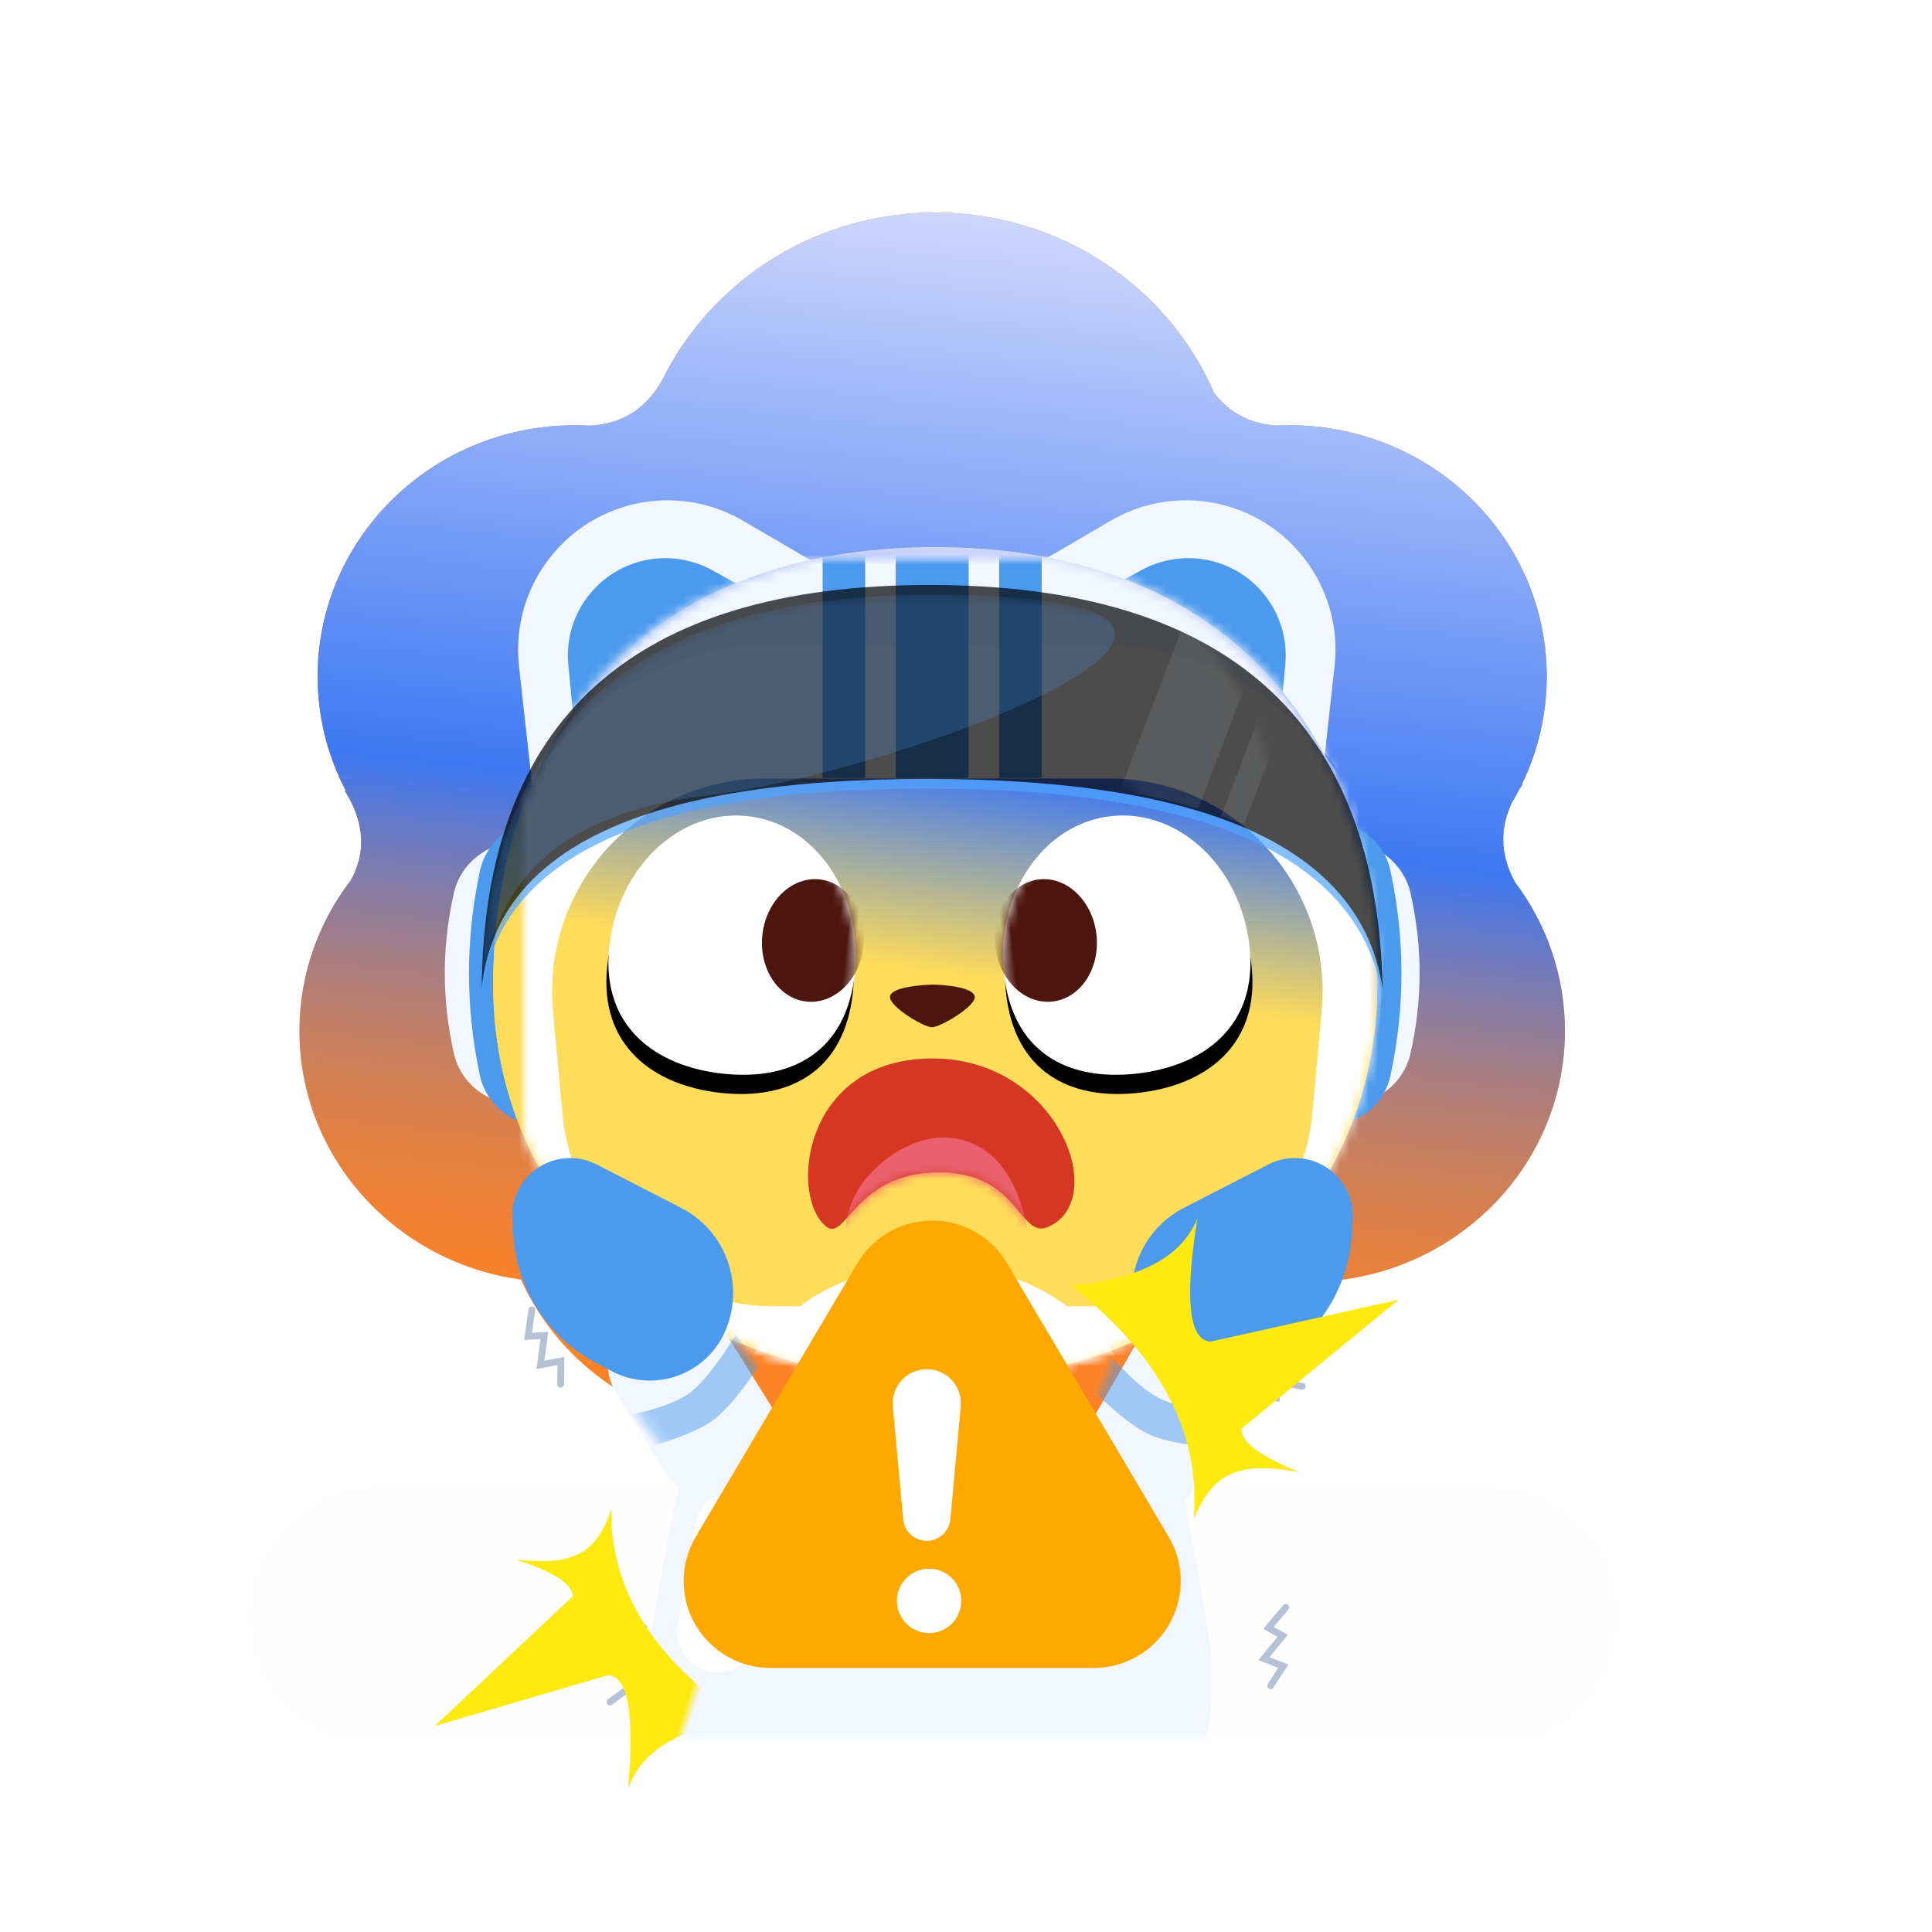 <?xml version="1.0" encoding="UTF-8"?>
<svg width="200px" height="200px" viewBox="0 0 200 200" version="1.1" xmlns="http://www.w3.org/2000/svg" xmlns:xlink="http://www.w3.org/1999/xlink">
    <!-- Generator: Sketch 52.5 (67469) - http://www.bohemiancoding.com/sketch -->
    <title>icon_warning</title>
    <desc>Created with Sketch.</desc>
    <defs>
        <rect id="path-1" x="0" y="0" width="200" height="160"></rect>
        <path d="M10.718,17.719 C13.38,8.022 19.298,2.116 28.471,0 L42.217,0 C52.402,2.655 58.751,8.562 61.265,17.719 C62.82,23.383 65.039,37.408 65.05,37.589 C65.13,40.28 65.13,42.31 65.05,43.676 C64.816,47.692 63.724,47.105 64.453,52.773 C64.895,56.214 71.584,58.332 71.89,63.316 C72.197,68.3 68.94,72.804 64.121,74.063 C59.214,75.344 54.676,74.78 49.545,71.585 C44.414,68.39 43.476,67.93 41.868,64.549 C40.86,62.43 40.013,59.167 39.329,54.761 C38.227,54.785 37.101,54.796 35.952,54.796 C34.803,54.796 33.677,54.785 32.575,54.761 C31.764,58.389 30.864,61.24 29.877,63.316 C28.237,66.762 26.128,68.736 21.781,71.585 C17.435,74.433 11.987,75.344 7.081,74.063 C2.262,72.804 0.058,67.722 0.702,62.748 C1.346,57.774 6.282,55.091 6.785,51.204 C7.434,46.197 6.728,46.568 6.728,43.337 C6.728,42.043 6.781,40.126 6.888,37.587 C6.902,37.37 9.106,23.591 10.718,17.719 Z" id="path-3"></path>
        <path d="M6.428,0.108 C6.434,0.108 6.44,0.108 6.446,0.108 L7.725,0.108 C8.457,0.075 9.159,0.509 9.435,1.23 L13.744,12.499 C14.09,13.404 13.638,14.418 12.734,14.767 C12.733,14.767 12.731,14.768 12.73,14.768 C11.828,15.113 10.818,14.661 10.473,13.76 L9.717,11.783 L4.434,11.783 L3.678,13.76 C3.333,14.661 2.323,15.113 1.421,14.768 C1.419,14.768 1.418,14.767 1.417,14.767 C0.513,14.418 0.061,13.404 0.407,12.499 L4.716,1.23 C4.992,0.508 5.695,0.075 6.428,0.108 Z M5.779,8.265 L8.372,8.265 L7.075,4.875 L5.779,8.265 Z M16.79,0.225 C17.758,0.225 18.542,1.01 18.542,1.977 L18.542,13.046 C18.542,14.014 17.758,14.798 16.79,14.798 C15.823,14.798 15.038,14.014 15.038,13.046 L15.038,1.977 C15.038,1.01 15.823,0.225 16.79,0.225 Z" id="path-5"></path>
        <path d="M43.089,15.464 C43.776,11.301 46.155,8.989 50.08,8.989 C52.571,8.989 54.551,10.251 56.461,13.166 C58.371,16.081 63.261,24.032 62.455,39.867 C61.649,55.703 48.668,70.258 31.662,70.258 C14.655,70.258 0.882,58.522 0.052,39.867 C-0.778,21.213 8.398,-0.865 19.645,0.026 C31.525,0.967 27.242,15.814 26.334,21.675 C25.425,27.536 29.981,33.177 36.588,31.028 C43.196,28.878 42.402,19.627 43.089,15.464 Z" id="path-7"></path>
        <linearGradient x1="50%" y1="0%" x2="38.983%" y2="100%" id="linearGradient-9">
            <stop stop-color="#CBD6FC" offset="0%"></stop>
            <stop stop-color="#3D78F3" offset="48.856%"></stop>
            <stop stop-color="#FF8224" stop-opacity="0" offset="100%"></stop>
        </linearGradient>
        <path d="M42.622,85.05 C67.892,85.05 88.378,68.206 88.378,44.068 C88.378,19.931 74.39,-1.26 42.622,-1.26 C10.854,-1.26 -3.134,19.931 -3.134,44.068 C-3.134,68.206 17.352,85.05 42.622,85.05 Z" id="path-10"></path>
        <linearGradient x1="50%" y1="0%" x2="42.62%" y2="50%" id="linearGradient-12">
            <stop stop-color="#CBD6FC" offset="0%"></stop>
            <stop stop-color="#3D78F3" offset="49.873%"></stop>
            <stop stop-color="#FFDC59" offset="100%"></stop>
        </linearGradient>
        <path d="M42.622,85.05 C67.892,85.05 88.378,68.206 88.378,44.068 C88.378,19.931 74.39,-1.26 42.622,-1.26 C10.854,-1.26 -3.134,19.931 -3.134,44.068 C-3.134,68.206 17.352,85.05 42.622,85.05 Z" id="path-13"></path>
        <path d="M13.24,26.851 C20.302,26.851 25.677,23.326 25.677,15.051 C25.677,6.776 19.952,0.067 12.89,0.067 C5.828,0.067 0.104,6.776 0.104,15.051 C0.104,23.326 6.179,26.851 13.24,26.851 Z" id="path-15"></path>
        <filter x="-9.8%" y="-5.6%" width="119.6%" height="122.4%" filterUnits="objectBoundingBox" id="filter-17">
            <feMorphology radius="0.5" operator="dilate" in="SourceAlpha" result="shadowSpreadOuter1"></feMorphology>
            <feOffset dx="0" dy="2" in="shadowSpreadOuter1" result="shadowOffsetOuter1"></feOffset>
            <feColorMatrix values="0 0 0 0 0.982   0 0 0 0 0.714   0 0 0 0 0.288  0 0 0 1 0" type="matrix" in="shadowOffsetOuter1"></feColorMatrix>
        </filter>
        <ellipse id="path-18" cx="6.615" cy="6.612" rx="5.274" ry="6.358"></ellipse>
        <path d="M13.24,26.851 C20.302,26.851 25.677,23.326 25.677,15.051 C25.677,6.776 19.952,0.067 12.89,0.067 C5.828,0.067 0.104,6.776 0.104,15.051 C0.104,23.326 6.179,26.851 13.24,26.851 Z" id="path-20"></path>
        <filter x="-9.8%" y="-5.6%" width="119.6%" height="122.4%" filterUnits="objectBoundingBox" id="filter-22">
            <feMorphology radius="0.5" operator="dilate" in="SourceAlpha" result="shadowSpreadOuter1"></feMorphology>
            <feOffset dx="0" dy="2" in="shadowSpreadOuter1" result="shadowOffsetOuter1"></feOffset>
            <feColorMatrix values="0 0 0 0 0.982   0 0 0 0 0.714   0 0 0 0 0.288  0 0 0 1 0" type="matrix" in="shadowOffsetOuter1"></feColorMatrix>
        </filter>
        <ellipse id="path-23" cx="6.618" cy="6.612" rx="5.274" ry="6.358"></ellipse>
        <path d="M1.912,17.421 C3.918,18.956 4.826,11.922 13.383,11.793 C21.94,11.664 21.803,18.821 24.896,17.421 C31.383,14.487 25.669,-0.322 12.464,0.005 C-0.741,0.333 -1.923,14.487 1.912,17.421 Z" id="path-25"></path>
        <path d="M0,42.002 C0.245,14.146 15.705,0.218 46.378,0.218 C77.052,0.218 92.683,14.146 93.272,42.002 C91.057,27.53 75.322,20.294 46.065,20.294 C16.809,20.294 1.454,27.53 0,42.002 Z" id="path-27"></path>
        <filter x="-0.5%" y="-1.2%" width="101.1%" height="102.4%" filterUnits="objectBoundingBox" id="filter-29">
            <feOffset dx="0" dy="-1" in="SourceAlpha" result="shadowOffsetInner1"></feOffset>
            <feComposite in="shadowOffsetInner1" in2="SourceAlpha" operator="arithmetic" k2="-1" k3="1" result="shadowInnerInner1"></feComposite>
            <feColorMatrix values="0 0 0 0 0.219   0 0 0 0 0.528   0 0 0 0 0.857  0 0 0 1 0" type="matrix" in="shadowInnerInner1"></feColorMatrix>
        </filter>
        <path d="M8.252,1.239 L10.351,1.237 C13.334,1.233 15.754,3.648 15.758,6.631 C15.758,6.635 15.758,6.639 15.758,6.643 L15.747,16.479 C15.743,19.457 13.33,21.87 10.353,21.873 L8.253,21.876 C5.271,21.879 2.851,19.464 2.847,16.482 C2.847,16.478 2.847,16.474 2.847,16.47 L2.858,6.633 C2.862,3.656 5.275,1.243 8.252,1.239 Z" id="path-30"></path>
        <path d="M8.927,1.34 L8.927,1.34 C12.39,1.331 15.204,4.13 15.214,7.593 C15.214,7.604 15.214,7.615 15.214,7.626 L15.179,20.572 C15.17,24.058 12.346,26.883 8.859,26.892 L8.859,26.892 C5.396,26.901 2.582,24.102 2.572,20.64 C2.572,20.628 2.572,20.617 2.572,20.606 L2.607,7.661 C2.616,4.174 5.441,1.35 8.927,1.34 Z" id="path-32"></path>
    </defs>
    <g id="页面-1" stroke="none" stroke-width="1" fill="none" fill-rule="evenodd">
        <g id="Result-结果反馈" transform="translate(-1018, -1904)">
            <g id="img_connect_failure-2" transform="translate(1018, 1904)">
                <g id="img_connect_failure" transform="translate(0, 20)">
                    <mask id="mask-2" fill="white">
                        <use xlink:href="#path-1"></use>
                    </mask>
                    <g id="蒙版"></g>
                    <path d="M39.333,134 L154,134 C161.364,134 167.333,139.97 167.333,147.333 L167.333,147.333 C167.333,154.697 161.364,160.667 154,160.667 L39.333,160.667 C31.97,160.667 26,154.697 26,147.333 L26,147.333 C26,139.97 31.97,134 39.333,134 Z" id="矩形" fill="#7284FB" opacity="0.1" mask="url(#mask-2)"></path>
                    <g id="编组-17" mask="url(#mask-2)">
                        <g transform="translate(60, 113)" id="编组-25">
                            <g transform="translate(0.292, 0.106)">
                                <mask id="mask-4" fill="white">
                                    <use xlink:href="#path-3"></use>
                                </mask>
                                <use id="路径" fill="#F1F6FF" xlink:href="#path-3"></use>
                                <path d="M14.902,21.112 L14.926,21.115 C17.244,21.116 19.123,22.995 19.124,25.314 L19.136,35.912 C19.137,38.232 17.257,40.113 14.938,40.114 C14.936,40.114 14.935,40.114 14.934,40.114 L14.91,40.107 C12.592,40.106 10.713,38.227 10.712,35.909 L10.7,25.31 C10.699,22.99 12.579,21.109 14.898,21.108 C14.9,21.108 14.901,21.108 14.902,21.108 Z" id="矩形复制-11" fill="#FFFFFF" mask="url(#mask-4)" transform="translate(14.918, 30.611) rotate(10) translate(-14.918, -30.611) "></path>
                                <path d="M6.403,38.775 C6.826,41.045 7.932,42.692 9.721,43.718 C17.433,48.142 23.907,51.968 35.798,51.968 C47.689,51.968 55.53,50.577 62.282,46.533 C64.28,45.336 65.28,42.75 65.28,38.775 C70.442,49.87 73.62,58.222 74.814,63.832 C76.009,69.442 75.872,76.782 74.404,85.852 L35.798,85.852 L-2.808,85.852 C-6.38,74.371 -7.613,66.056 -6.506,60.906 C-5.399,55.756 -1.096,48.379 6.403,38.775 Z" id="矩形复制-10" mask="url(#mask-4)"></path>
                                <g id="编组复制" mask="url(#mask-4)">
                                    <g transform="translate(25.68, 18.19)">
                                        <mask id="mask-6" fill="white">
                                            <use xlink:href="#path-5"></use>
                                        </mask>
                                        <use id="蒙版" stroke="none" fill="#4B9AEE" fill-rule="evenodd" xlink:href="#path-5"></use>
                                    </g>
                                </g>
                                <path d="M1.859,58.519 C7.502,60.235 11.948,61.099 15.196,61.111 C18.444,61.122 23.592,60.292 30.64,58.621 L30.651,63.136 C23.358,64.915 18.099,65.799 14.873,65.787 C11.647,65.776 7.312,64.858 1.87,63.033 L1.859,58.519 Z" id="矩形复制-3" fill="#4B9AEE" mask="url(#mask-4)" transform="translate(16.255, 62.153) rotate(-339) translate(-16.255, -62.153) "></path>
                                <path d="M39.648,58.531 C46.037,60.059 50.836,60.829 54.045,60.84 C57.254,60.852 62.049,60.116 68.431,58.635 L68.442,63.149 C61.482,64.426 56.348,65.059 53.038,65.047 C49.729,65.036 45.269,64.368 39.659,63.046 L39.648,58.531 Z" id="矩形复制-4" fill="#4B9AEE" mask="url(#mask-4)" transform="translate(54.045, 61.789) scale(-1, 1) rotate(-338) translate(-54.045, -61.789) "></path>
                                <g id="编组-29" mask="url(#mask-4)">
                                    <g transform="translate(34.103, 38.704)"></g>
                                </g>
                                <path d="M8.984,25.124 C10.146,20.876 13.113,17.896 17.885,16.185 C25.042,13.618 51.789,14.07 56.608,17.035 C59.82,19.011 62.817,25.269 65.599,35.809 L63.809,11.333 L57.997,0.598 L10.476,4.248 L8.984,25.124 Z" id="路径-4" opacity="0.5" mask="url(#mask-4)"></path>
                            </g>
                        </g>
                    </g>
                    <g id="编组-37" mask="url(#mask-2)" opacity="0.3" stroke="#073275" stroke-linecap="round" stroke-width="0.7">
                        <g transform="translate(52, 115)">
                            <polyline id="路径-70" points="14.651 33.493 12.881 35.191 14.651 36.468 12.172 38.341 13.412 39.519 11.147 41.193"></polyline>
                            <polyline id="路径-70复制" transform="translate(80.32, 35.451) rotate(166) translate(-80.32, -35.451) " points="82.06 31.703 80.301 33.355 82.061 34.599 79.597 36.422 80.829 37.57 78.579 39.199"></polyline>
                            <polyline id="路径-70复制-4" transform="translate(54.003, 56.659) rotate(129) translate(-54.003, -56.659) " points="55.232 53.724 53.475 55.377 55.234 56.622 52.772 58.446 54.004 59.594"></polyline>
                            <polyline id="路径-70复制-5" transform="translate(44.646, 55.513) rotate(214) translate(-44.646, -55.513) " points="45.879 52.579 44.119 54.233 45.877 55.476 43.412 57.301 44.644 58.448"></polyline>
                            <polyline id="路径-70复制-2" transform="translate(4.544, 4.449) rotate(134) translate(-4.544, -4.449) " points="6.282 0.699 4.524 2.352 6.284 3.597 3.821 5.42 5.054 6.569 2.805 8.198"></polyline>
                            <polyline id="路径-70复制-3" transform="translate(78.909, 9.86) rotate(226) translate(-78.909, -9.86) " points="80.652 6.108 78.892 7.763 80.65 9.006 78.186 10.832 79.417 11.979 77.166 13.611"></polyline>
                        </g>
                    </g>
                    <g id="img_no_data" mask="url(#mask-2)">
                        <g transform="translate(44, 39.333)" id="熊">
                            <g transform="translate(0.1, 0.058)">
                                <g id="Group-28-Copy-2">
                                    <g id="编组-2" transform="translate(20.025, 17.045)">
                                        <mask id="mask-8" fill="white">
                                            <use xlink:href="#path-7"></use>
                                        </mask>
                                        <use id="Mask" fill="#FFE32A" xlink:href="#path-7"></use>
                                        <g id="Group-27" mask="url(#mask-8)">
                                            <g transform="translate(14.381, 41.208)">
                                                <path d="M13.984,0 L20.615,3.55271368e-15 C27.999,2.19617208e-15 33.986,5.986 33.986,13.371 L33.986,13.371 C33.986,20.756 27.999,26.742 20.615,26.742 L13.984,26.742 C6.599,26.742 0.613,20.756 0.613,13.371 L0.613,13.371 C0.613,5.986 6.599,3.13289843e-15 13.984,1.77635684e-15 Z" id="Rectangle-16" stroke="none" fill="#FAFCFD" fill-rule="nonzero"></path>
                                                <path d="M17.257,9.905 L17.257,15.609" id="Path-57" stroke="#532722" stroke-width="1.913" fill="none" fill-rule="nonzero"></path>
                                                <path d="M11.159,7.63 C11.338,6.175 13.369,5.447 17.251,5.447 C21.133,5.447 23.164,6.175 23.343,7.63 C23.384,8.526 22.625,9.492 21.065,10.528 C19.505,11.563 18.225,12.135 17.224,12.243 C16.151,12.083 14.847,11.511 13.313,10.528 C11.779,9.544 11.061,8.578 11.159,7.63 Z" id="Path-15" stroke="none" fill="#532722" fill-rule="evenodd"></path>
                                                <path d="M11.694,14.868 C12.864,16.084 14.678,16.843 17.135,17.145 C19.592,17.447 21.505,17.145 22.874,16.24" id="Path-10" stroke="#532722" stroke-width="2.009" fill="none" stroke-linecap="round" transform="translate(17.284, 16.063) scale(1, -1) rotate(-7) translate(-17.284, -16.063) "></path>
                                            </g>
                                        </g>
                                        <g id="Group-43" mask="url(#mask-8)">
                                            <g transform="translate(31.474, 37.36) rotate(2) translate(-31.474, -37.36) translate(11.39, 33.045)">
                                                <ellipse id="椭圆形" stroke="none" fill="#1C1B1E" fill-rule="evenodd" cx="36.327" cy="3.81" rx="3.331" ry="3.304"></ellipse>
                                                <path d="M0.497,8.227 L5.745,5.795 C6.304,5.536 6.548,4.872 6.288,4.312 C6.167,4.051 5.949,3.846 5.68,3.741 L0.226,1.619" id="路径-2" stroke="#1C1B1E" stroke-width="2.233" fill="none" stroke-linecap="round"></path>
                                            </g>
                                        </g>
                                    </g>
                                </g>
                            </g>
                        </g>
                    </g>
                    <g id="编组-14" mask="url(#mask-2)">
                        <g transform="translate(31, 2)">
                            <g id="编组-12">
                                <g id="编组-6">
                                    <path d="M126.524,59.22 L126.612,59.22 C126.49,59.394 126.372,59.568 126.261,59.742 C126.026,60.196 125.777,60.641 125.516,61.079 C124.914,62.349 124.613,63.62 124.613,64.89 C124.613,66.374 125.023,67.857 125.845,69.341 C129.086,73.646 131,78.962 131,84.714 C131,98.274 120.36,109.41 106.782,110.603 C102.371,119.017 93.4,124.777 83.05,124.777 C79.039,124.777 75.235,123.911 71.823,122.362 C70.029,121.767 68.234,121.47 66.44,121.47 C63.933,121.47 61.426,122.14 58.919,123.48 L58.919,123.415 C55.413,125.071 51.479,126 47.323,126 C36.421,126 27.049,119.61 22.926,110.458 C9.971,108.695 0,97.841 0,84.714 C0,78.873 1.974,73.481 5.307,69.141 C6.027,67.829 6.387,66.517 6.387,65.205 C6.387,63.42 5.82,61.635 4.684,59.85 L4.795,59.85 C2.932,56.3 1.88,52.277 1.88,48.015 C1.88,33.76 13.639,22.185 28.207,22.021 L28.206,22.019 C28.212,22.02 28.217,22.02 28.223,22.021 C28.322,22.02 28.42,22.019 28.519,22.019 C29.037,22.019 29.551,22.034 30.062,22.062 C31.577,21.985 32.92,21.617 34.091,20.957 C35.506,20.16 36.67,18.937 37.582,17.289 C37.703,17.043 37.828,16.799 37.957,16.557 C37.963,16.543 37.97,16.529 37.976,16.515 L37.978,16.517 C43.195,6.704 53.702,0 65.813,0 C78.792,0 89.929,7.699 94.688,18.673 C95.429,19.64 96.292,20.402 97.278,20.957 C98.404,21.591 99.689,21.956 101.133,22.052 C101.58,22.03 102.029,22.019 102.481,22.019 C102.684,22.019 102.886,22.022 103.088,22.026 C103.113,22.024 103.138,22.022 103.163,22.019 L103.158,22.028 C117.557,22.378 129.12,33.879 129.12,48.015 C129.12,52.027 128.188,55.827 126.524,59.22 Z M78.185,58.69 C74.389,60.283 70.207,61.165 65.813,61.165 C61.217,61.165 56.851,60.199 52.918,58.464 C51.398,61.84 49.163,64.84 46.401,67.282 C48.305,69.337 49.878,71.69 51.036,74.26 C56.123,74.953 60.75,77.047 64.494,80.13 C68.749,76.099 74.378,73.442 80.63,72.892 C81.7,70.851 83.038,68.967 84.599,67.282 C81.898,64.895 79.702,61.974 78.185,58.69 Z" id="形状结合" fill="#FF8224" transform="translate(65.5, 63) rotate(-360) translate(-65.5, -63) "></path>
                                    <path d="M126.524,59.22 L126.612,59.22 C126.49,59.394 126.372,59.568 126.261,59.742 C126.026,60.196 125.777,60.641 125.516,61.079 C124.914,62.349 124.613,63.62 124.613,64.89 C124.613,66.374 125.023,67.857 125.845,69.341 C129.086,73.646 131,78.962 131,84.714 C131,98.274 120.36,109.41 106.782,110.603 C102.371,119.017 93.4,124.777 83.05,124.777 C79.039,124.777 75.235,123.911 71.823,122.362 C70.029,121.767 68.234,121.47 66.44,121.47 C63.933,121.47 61.426,122.14 58.919,123.48 L58.919,123.415 C55.413,125.071 51.479,126 47.323,126 C36.421,126 27.049,119.61 22.926,110.458 C9.971,108.695 0,97.841 0,84.714 C0,78.873 1.974,73.481 5.307,69.141 C6.027,67.829 6.387,66.517 6.387,65.205 C6.387,63.42 5.82,61.635 4.684,59.85 L4.795,59.85 C2.932,56.3 1.88,52.277 1.88,48.015 C1.88,33.76 13.639,22.185 28.207,22.021 L28.206,22.019 C28.212,22.02 28.217,22.02 28.223,22.021 C28.322,22.02 28.42,22.019 28.519,22.019 C29.037,22.019 29.551,22.034 30.062,22.062 C31.577,21.985 32.92,21.617 34.091,20.957 C35.506,20.16 36.67,18.937 37.582,17.289 C37.703,17.043 37.828,16.799 37.957,16.557 C37.963,16.543 37.97,16.529 37.976,16.515 L37.978,16.517 C43.195,6.704 53.702,0 65.813,0 C78.792,0 89.929,7.699 94.688,18.673 C95.429,19.64 96.292,20.402 97.278,20.957 C98.404,21.591 99.689,21.956 101.133,22.052 C101.58,22.03 102.029,22.019 102.481,22.019 C102.684,22.019 102.886,22.022 103.088,22.026 C103.113,22.024 103.138,22.022 103.163,22.019 L103.158,22.028 C117.557,22.378 129.12,33.879 129.12,48.015 C129.12,52.027 128.188,55.827 126.524,59.22 Z M78.185,58.69 C74.389,60.283 70.207,61.165 65.813,61.165 C61.217,61.165 56.851,60.199 52.918,58.464 C51.398,61.84 49.163,64.84 46.401,67.282 C48.305,69.337 49.878,71.69 51.036,74.26 C56.123,74.953 60.75,77.047 64.494,80.13 C68.749,76.099 74.378,73.442 80.63,72.892 C81.7,70.851 83.038,68.967 84.599,67.282 C81.898,64.895 79.702,61.974 78.185,58.69 Z" id="形状结合" fill="url(#linearGradient-9)" style="mix-blend-mode: soft-light;" transform="translate(65.5, 63) rotate(-360) translate(-65.5, -63) "></path>
                                    <path d="M108.435,65.205 L108.435,65.205 C111.589,65.205 114.322,67.389 115.019,70.464 C115.644,73.226 115.957,75.988 115.957,78.75 C115.957,81.512 115.644,84.274 115.019,87.036 L115.019,87.036 C114.322,90.111 111.589,92.295 108.435,92.295 L108.435,92.295 C105.282,92.295 102.549,90.111 101.852,87.036 C101.227,84.274 100.914,81.512 100.914,78.75 C100.914,75.988 101.227,73.226 101.852,70.464 L101.852,70.464 C102.549,67.389 105.282,65.205 108.435,65.205 Z" id="矩形复制-25" fill="#F1F6FF"></path>
                                    <path d="M106.555,63 L106.555,63 C109.637,63 112.3,65.154 112.945,68.167 C113.699,71.695 114.077,75.222 114.077,78.75 C114.077,82.278 113.699,85.805 112.945,89.333 L112.945,89.333 C112.3,92.346 109.637,94.5 106.555,94.5 L106.555,94.5 C103.473,94.5 100.81,92.346 100.165,89.333 C99.411,85.805 99.033,82.278 99.033,78.75 C99.033,75.222 99.411,71.695 100.165,68.167 L100.165,68.167 C100.81,65.154 103.473,63 106.555,63 Z" id="矩形复制-28" fill="#4B9AEE"></path>
                                    <path d="M22.565,65.205 L22.565,65.205 C25.718,65.205 28.451,67.389 29.148,70.464 C29.773,73.226 30.086,75.988 30.086,78.75 C30.086,81.512 29.773,84.274 29.148,87.036 L29.148,87.036 C28.451,90.111 25.718,92.295 22.565,92.295 L22.565,92.295 C19.411,92.295 16.678,90.111 15.981,87.036 C15.356,84.274 15.043,81.512 15.043,78.75 C15.043,75.988 15.356,73.226 15.981,70.464 L15.981,70.464 C16.678,67.389 19.411,65.205 22.565,65.205 Z" id="矩形复制-26" fill="#F1F6FF"></path>
                                    <path d="M25.072,63 L25.072,63 C28.154,63 30.817,65.154 31.461,68.167 C32.216,71.695 32.593,75.222 32.593,78.75 C32.593,82.278 32.216,85.805 31.461,89.333 L31.461,89.333 C30.817,92.346 28.154,94.5 25.072,94.5 L25.072,94.5 C21.99,94.5 19.327,92.346 18.682,89.333 C17.928,85.805 17.55,82.278 17.55,78.75 C17.55,75.222 17.928,71.695 18.682,68.167 L18.682,68.167 C19.327,65.154 21.99,63 25.072,63 Z" id="矩形复制-27" fill="#4B9AEE"></path>
                                    <path d="M16.923,28.98 L113.45,28.98 L113.45,28.98 C113.45,53.336 93.706,73.08 69.35,73.08 L61.023,73.08 C36.668,73.08 16.923,53.336 16.923,28.98 Z" id="矩形" transform="translate(65.187, 51.03) rotate(-180) translate(-65.187, -51.03) "></path>
                                    <g id="编组-24复制-3" transform="translate(40.195, 45.541) rotate(-30) translate(-40.195, -45.541) translate(16.063, 24.436)">
                                        <g id="矩形-+-矩形蒙版" transform="translate(-0, 0)">
                                            <path d="M33.227,9.404 L44.219,20.507 L4.026,37.037 L6.935,17.958 C8.223,9.51 16.116,3.706 24.563,4.994 C27.85,5.495 30.888,7.041 33.227,9.404 Z" id="矩形" fill="#F1F6FF" transform="translate(24.122, 20.926) rotate(-345) translate(-24.122, -20.926) "></path>
                                            <path d="M29.089,13.25 L35.899,19.797 L10.436,29.187 L12.161,18.857 C13.078,13.366 18.272,9.658 23.763,10.574 C25.768,10.909 27.624,11.842 29.089,13.25 Z" id="矩形" fill="#4B9AEE" transform="translate(23.168, 19.811) rotate(-345) translate(-23.168, -19.811) "></path>
                                        </g>
                                    </g>
                                    <g id="编组-24复制-4" transform="translate(89.689, 45.541) scale(-1, 1) rotate(-30) translate(-89.689, -45.541) translate(65.558, 24.436)">
                                        <g id="矩形-+-矩形蒙版" transform="translate(-0, 0)">
                                            <path d="M33.227,9.404 L44.219,20.507 L4.026,37.037 L6.935,17.958 C8.223,9.51 16.116,3.706 24.563,4.994 C27.85,5.495 30.888,7.041 33.227,9.404 Z" id="矩形" fill="#F1F6FF" transform="translate(24.122, 20.926) rotate(-345) translate(-24.122, -20.926) "></path>
                                            <path d="M29.089,13.25 L35.899,19.797 L10.436,29.187 L12.161,18.857 C13.078,13.366 18.272,9.658 23.763,10.574 C25.768,10.909 27.624,11.842 29.089,13.25 Z" id="矩形" fill="#4B9AEE" transform="translate(23.168, 19.811) rotate(-345) translate(-23.168, -19.811) "></path>
                                        </g>
                                    </g>
                                    <g id="形状结合" transform="translate(23.191, 35.91)">
                                        <mask id="mask-11" fill="white">
                                            <use xlink:href="#path-10"></use>
                                        </mask>
                                        <use id="椭圆形" fill="#FFDC59" xlink:href="#path-10"></use>
                                        <mask id="mask-14" fill="white">
                                            <use xlink:href="#path-13"></use>
                                        </mask>
                                        <use id="椭圆形" fill="url(#linearGradient-12)" xlink:href="#path-13"></use>
                                        <path d="M-13.813,70.676 C-26.695,22.719 -7.88,-1.26 42.631,-1.26 C93.143,-1.26 112.401,22.719 100.405,70.676 L95.821,70.676 C93.386,70.676 91.411,68.701 91.411,66.266 C91.411,66.039 91.429,65.812 91.464,65.588 C93.641,51.589 91.406,37.286 84.759,22.68 C81.127,14.701 60.799,9.631 42.514,9.631 C24.228,9.631 5.036,15.948 1.068,22.68 C-7.347,36.955 -10.154,51.199 -7.352,65.413 L-7.352,65.413 C-6.881,67.802 -8.437,70.121 -10.826,70.593 C-11.107,70.648 -11.393,70.676 -11.679,70.676 L-13.813,70.676 Z" id="路径-7" fill="#F1F6FF" mask="url(#mask-14)"></path>
                                        <g id="编组-27" mask="url(#mask-14)">
                                            <g transform="translate(-3.503, -1.89)">
                                                <path d="M29.611,10.71 L63.081,10.71 C79.434,10.71 92.691,23.967 92.691,40.32 C92.691,40.939 92.672,41.558 92.633,42.176 L91.338,62.795 C90.358,78.396 77.418,90.549 61.786,90.549 L30.906,90.549 C15.273,90.549 2.334,78.396 1.354,62.795 L0.059,42.176 C-0.966,25.855 11.434,11.793 27.755,10.768 C28.373,10.729 28.992,10.71 29.611,10.71 Z M28.517,24.57 C27.844,24.57 27.172,24.601 26.502,24.662 C14.375,25.775 5.446,36.508 6.559,48.635 L7.526,59.174 C8.568,70.523 18.087,79.209 29.484,79.209 L63.208,79.209 C74.605,79.209 84.124,70.523 85.165,59.174 L86.133,48.635 C86.194,47.965 86.225,47.293 86.225,46.62 C86.225,34.442 76.353,24.57 64.175,24.57 L28.517,24.57 Z" id="形状结合" fill="#FFFFFF"></path>
                                                <g id="编组复制-2" style="mix-blend-mode: multiply;" stroke-width="1" fill="none" transform="translate(45.811, 12.6) rotate(-270) translate(-45.811, -12.6) translate(33.589, 1.26)">
                                                    <path d="M-4.61852778e-14,-4.9471538e-13 L24.132,-4.9471538e-13 L24.132,4.405 L-4.61852778e-14,4.405 L-4.61852778e-14,-4.9471538e-13 Z M0,7.566 L24.132,7.566 L24.132,15.114 L0,15.114 L0,7.566 Z M0,18.275 L24.132,18.275 L24.132,22.68 L0,22.68 L0,18.275 Z" id="形状结合" fill="#4B9AEE"></path>
                                                </g>
                                            </g>
                                        </g>
                                        <path d="M17.41,145.016 C11.7,97.059 20.041,73.08 42.432,73.08 C64.824,73.08 73.361,97.059 68.043,145.016 L68.043,145.016 C65.818,145.016 64.014,143.212 64.014,140.987 C64.014,140.887 64.018,140.788 64.025,140.689 C65.08,126.447 64.108,111.891 61.107,97.02 C59.498,89.041 50.486,83.971 42.38,83.971 C34.274,83.971 25.766,90.288 24.007,97.02 C20.111,111.928 18.927,126.802 20.454,141.642 L20.454,141.642 C20.627,143.324 19.405,144.827 17.724,145 C17.62,145.01 17.515,145.016 17.41,145.016 Z" id="路径-7复制-2" fill="#FFFFFF" mask="url(#mask-14)"></path>
                                        <ellipse id="椭圆形" opacity="0.8" mask="url(#mask-14)" cx="68.321" cy="54.81" rx="7.522" ry="3.78"></ellipse>
                                        <ellipse id="椭圆形复制-3" opacity="0.8" mask="url(#mask-14)" cx="16.923" cy="54.81" rx="7.522" ry="3.78"></ellipse>
                                        <g id="编组" mask="url(#mask-14)">
                                            <g transform="translate(7.522, 24.57)">
                                                <g id="椭圆形复制-7" stroke-width="1" fill-rule="evenodd" transform="translate(54.813, 15.4) scale(-1, 1) rotate(-354) translate(-54.813, -15.4) translate(41.964, 1.855)">
                                                    <mask id="mask-16" fill="white">
                                                        <use xlink:href="#path-15"></use>
                                                    </mask>
                                                    <g id="椭圆形复制">
                                                        <use fill="black" fill-opacity="1" filter="url(#filter-17)" xlink:href="#path-15"></use>
                                                        <use fill="#FFFFFF" fill-rule="evenodd" xlink:href="#path-15"></use>
                                                    </g>
                                                    <g mask="url(#mask-16)">
                                                        <g transform="translate(14.394, 5.55)">
                                                            <mask id="mask-19" fill="white">
                                                                <use xlink:href="#path-18"></use>
                                                            </mask>
                                                            <use id="形状结合" stroke="none" fill="#4C160E" fill-rule="evenodd" xlink:href="#path-18"></use>
                                                        </g>
                                                    </g>
                                                </g>
                                                <g id="椭圆形复制-8" stroke-width="1" fill-rule="evenodd" transform="translate(14.188, 15.4) rotate(-354) translate(-14.188, -15.4) translate(1.338, 1.855)">
                                                    <mask id="mask-21" fill="white">
                                                        <use xlink:href="#path-20"></use>
                                                    </mask>
                                                    <g id="椭圆形复制">
                                                        <use fill="black" fill-opacity="1" filter="url(#filter-22)" xlink:href="#path-20"></use>
                                                        <use fill="#FFFFFF" fill-rule="evenodd" xlink:href="#path-20"></use>
                                                    </g>
                                                    <g id="椭圆形复制-7" mask="url(#mask-21)">
                                                        <g transform="translate(14.394, 5.55)">
                                                            <mask id="mask-24" fill="white">
                                                                <use xlink:href="#path-23"></use>
                                                            </mask>
                                                            <use id="形状结合" stroke="none" fill="#4C160E" fill-rule="evenodd" xlink:href="#path-23"></use>
                                                        </g>
                                                    </g>
                                                </g>
                                                <path d="M43.828,35.28 C41.426,34.866 39.538,33.606 38.166,31.5 C36.918,33.663 35.094,34.923 32.695,35.28 L28.861,35.28 C25.73,35.28 23.191,32.741 23.191,29.61 C23.191,26.479 25.73,23.94 28.861,23.94 L47.608,23.94 C50.739,23.94 53.278,26.479 53.278,29.61 C53.278,32.741 50.739,35.28 47.608,35.28 L43.828,35.28 Z" id="形状结合"></path>
                                                <g id="编组-19" stroke-width="1" fill-rule="evenodd" transform="translate(21.938, 27.09)">
                                                    <mask id="mask-26" fill="white">
                                                        <use xlink:href="#path-25"></use>
                                                    </mask>
                                                    <use id="路径-5" fill="#D53722" xlink:href="#path-25"></use>
                                                    <path d="M6.021,12.426 C9.195,8.644 14.221,6.735 18.286,9.503 C20.995,11.348 22.631,15.156 23.191,20.926 C20.178,24.894 17.998,26.931 16.65,27.038 C11.191,27.472 7.407,25.06 6.021,24.116 C3.172,22.176 2.847,16.207 6.021,12.426 Z" id="路径-6" fill="#EC606E" mask="url(#mask-26)"></path>
                                                </g>
                                                <g id="编组-39" stroke-width="1" fill-rule="evenodd" transform="translate(30.418, 19.449)">
                                                    <path d="M4.344,4.41 C5.195,4.41 8.775,2.319 8.775,1.283 C8.775,0.246 5.338,-0.018 4.344,0.001 C3.351,0.02 0,0.246 0,1.283 C0,2.319 3.493,4.41 4.344,4.41 Z" id="椭圆形" fill="#4C160E"></path>
                                                </g>
                                            </g>
                                        </g>
                                    </g>
                                </g>
                            </g>
                            <g id="编组-28" transform="translate(18.864, 38.85)">
                                <g id="形状结合-+-路径-12蒙版" transform="translate(0, 0.488)">
                                    <mask id="mask-28" fill="white">
                                        <use xlink:href="#path-27"></use>
                                    </mask>
                                    <g id="蒙版" opacity="0.7">
                                        <use fill="#4EA4FF" fill-rule="evenodd" xlink:href="#path-27"></use>
                                        <use fill="black" fill-opacity="1" filter="url(#filter-29)" xlink:href="#path-27"></use>
                                    </g>
                                    <path d="M72.472,-14.076 L80.665,-14.076 L80.725,22.959 C79.28,23.087 78.094,23.21 77.166,23.327 C76.238,23.445 74.679,23.706 72.488,24.109 L72.472,-14.076 Z M83.186,-14.076 L85.707,-14.076 L85.732,22.822 L83.211,22.822 L83.186,-14.076 Z" id="形状结合" fill="#F1F6FF" opacity="0.3" mask="url(#mask-28)" transform="translate(79.102, 5.017) rotate(21) translate(-79.102, -5.017) "></path>
                                    <path d="M0,42.002 C0.246,14.146 15.71,0.218 46.393,0.218 C92.418,0.218 43.625,18.671 23.251,21.029 C8.504,22.736 0.754,29.727 0,42.002 Z" id="路径-12" fill="#4B9AEE" opacity="0.484" mask="url(#mask-28)"></path>
                                </g>
                            </g>
                        </g>
                    </g>
                    <g id="矩形复制-32" mask="url(#mask-2)">
                        <g transform="translate(71.523, 124.961) rotate(-21) translate(-71.523, -124.961) translate(62.523, 113.461)">
                            <mask id="mask-31" fill="white">
                                <use xlink:href="#path-30"></use>
                            </mask>
                            <use id="蒙版" stroke="none" fill="#F1F6FF" fill-rule="evenodd" transform="translate(9.302, 11.556) rotate(-191) translate(-9.302, -11.556) " xlink:href="#path-30"></use>
                            <path d="M2.761,10.198 C5.936,9.086 8.323,8.536 9.922,8.547 C11.522,8.558 13.825,9.141 16.831,10.296 L16.83,14.301 C13.99,12.954 11.779,12.275 10.195,12.264 C8.612,12.253 6.134,12.9 2.761,14.203 L2.761,10.198 Z" id="矩形复制-32" stroke="none" fill="#4B9AEE" fill-rule="evenodd" opacity="0.7" mask="url(#mask-31)" transform="translate(9.796, 11.424) rotate(-196) translate(-9.796, -11.424) "></path>
                        </g>
                    </g>
                    <g id="矩形复制-32" mask="url(#mask-2)">
                        <g transform="translate(121, 126) rotate(19) translate(-121, -126) translate(112, 112)">
                            <mask id="mask-33" fill="white">
                                <use xlink:href="#path-32"></use>
                            </mask>
                            <use id="蒙版" stroke="none" fill="#F1F6FF" fill-rule="evenodd" transform="translate(8.893, 14.116) scale(-1, 1) rotate(-191) translate(-8.893, -14.116) " xlink:href="#path-32"></use>
                            <path d="M1.197,12.779 C4.441,11.639 6.882,11.078 8.519,11.094 C10.156,11.109 12.513,11.717 15.592,12.917 L15.602,17.054 C12.693,15.655 10.428,14.948 8.808,14.932 C7.188,14.917 4.654,15.578 1.207,16.915 L1.197,12.779 Z" id="矩形复制-32" stroke="none" fill="#4B9AEE" fill-rule="evenodd" opacity="0.7" mask="url(#mask-33)" transform="translate(8.399, 14.073) rotate(-176) translate(-8.399, -14.073) "></path>
                        </g>
                    </g>
                    <g id="编组" mask="url(#mask-2)">
                        <g transform="translate(64, 97.667)">
                            <path d="M40.248,13.113 L56.976,41.421 C59.505,45.701 58.086,51.22 53.807,53.748 C52.42,54.568 50.839,55 49.228,55 L15.772,55 C10.801,55 6.772,50.971 6.772,46 C6.772,44.389 7.204,42.808 8.024,41.421 L24.752,13.113 C27.28,8.833 32.799,7.414 37.079,9.943 C38.386,10.715 39.476,11.806 40.248,13.113 Z" id="三角形" fill="#FFA900"></path>
                            <path d="M32.176,51.39 C30.336,51.39 28.843,49.898 28.843,48.057 C28.843,46.216 30.336,44.724 32.176,44.724 C34.017,44.724 35.51,46.216 35.51,48.057 C35.51,49.898 34.017,51.39 32.176,51.39 Z M35.454,27.925 L34.38,39.611 C34.265,40.873 33.207,41.838 31.94,41.838 L31.94,41.838 C30.673,41.838 29.615,40.873 29.499,39.611 L28.426,27.925 C28.247,25.984 29.676,24.266 31.617,24.088 C31.724,24.078 31.832,24.073 31.94,24.073 L31.94,24.073 C33.889,24.073 35.469,25.653 35.469,27.602 C35.469,27.71 35.464,27.818 35.454,27.925 Z" id="形状结合" fill="#FFFFFF"></path>
                        </g>
                    </g>
                    <g id="编组-36复制-2" mask="url(#mask-2)" fill="#4B9AEE">
                        <g transform="translate(63.867, 111.768) scale(-1, 1) rotate(-35) translate(-63.867, -111.768) translate(49.367, 99.268)" id="蒙版复制-2">
                            <path d="M11.013,3.711 L20.806,2.995 C24.115,2.753 26.994,5.239 27.236,8.548 C27.316,9.637 27.097,10.726 26.604,11.7 L25.872,13.147 C23.345,18.139 18.409,21.464 12.833,21.931 L11.03,22.081 C6.35,22.473 2.238,18.996 1.846,14.315 C1.827,14.083 1.817,13.85 1.816,13.617 L1.816,13.617 C1.809,8.414 5.824,4.09 11.013,3.711 Z" transform="translate(14.514, 12.552) rotate(372) translate(-14.514, -12.552) "></path>
                        </g>
                    </g>
                    <g id="编组-36复制-3" mask="url(#mask-2)" fill="#4B9AEE">
                        <g transform="translate(129.195, 111.768) rotate(-35) translate(-129.195, -111.768) translate(114.695, 99.268)" id="蒙版复制-2">
                            <path d="M11.013,3.711 L20.806,2.995 C24.115,2.753 26.994,5.239 27.236,8.548 C27.316,9.637 27.097,10.726 26.604,11.7 L25.872,13.147 C23.345,18.139 18.409,21.464 12.833,21.931 L11.03,22.081 C6.35,22.473 2.238,18.996 1.846,14.315 C1.827,14.083 1.817,13.85 1.816,13.617 L1.816,13.617 C1.809,8.414 5.824,4.09 11.013,3.711 Z" transform="translate(14.514, 12.552) rotate(372) translate(-14.514, -12.552) "></path>
                        </g>
                    </g>
                    <path d="M121.323,138 C118.075,131.635 114.301,128.453 110,128.453 C118.187,126.581 121.962,124.575 121.323,122.435 L110,106 L128.463,116.073 C129.747,115.651 130.389,113.246 130.389,108.86 C131.636,114.626 133.409,117.139 139,117.139 C130.468,119.753 124.576,126.707 121.323,138 Z" id="路径-40" fill="#FFE90E" mask="url(#mask-2)" transform="translate(124.5, 122) rotate(112) translate(-124.5, -122) "></path>
                    <path d="M60.48,165.475 C57.456,159.507 53.942,156.524 49.938,156.524 C57.56,154.769 61.074,152.889 60.48,150.883 L49.938,135.475 L67.128,144.918 C68.323,144.522 68.92,142.268 68.92,138.156 C70.082,143.562 71.733,145.917 76.938,145.917 C68.994,148.368 63.508,154.887 60.48,165.475 Z" id="路径-40复制" fill="#FFE90E" mask="url(#mask-2)" transform="translate(63.438, 150.475) rotate(288) translate(-63.438, -150.475) "></path>
                </g>
            </g>
        </g>
    </g>
</svg>
